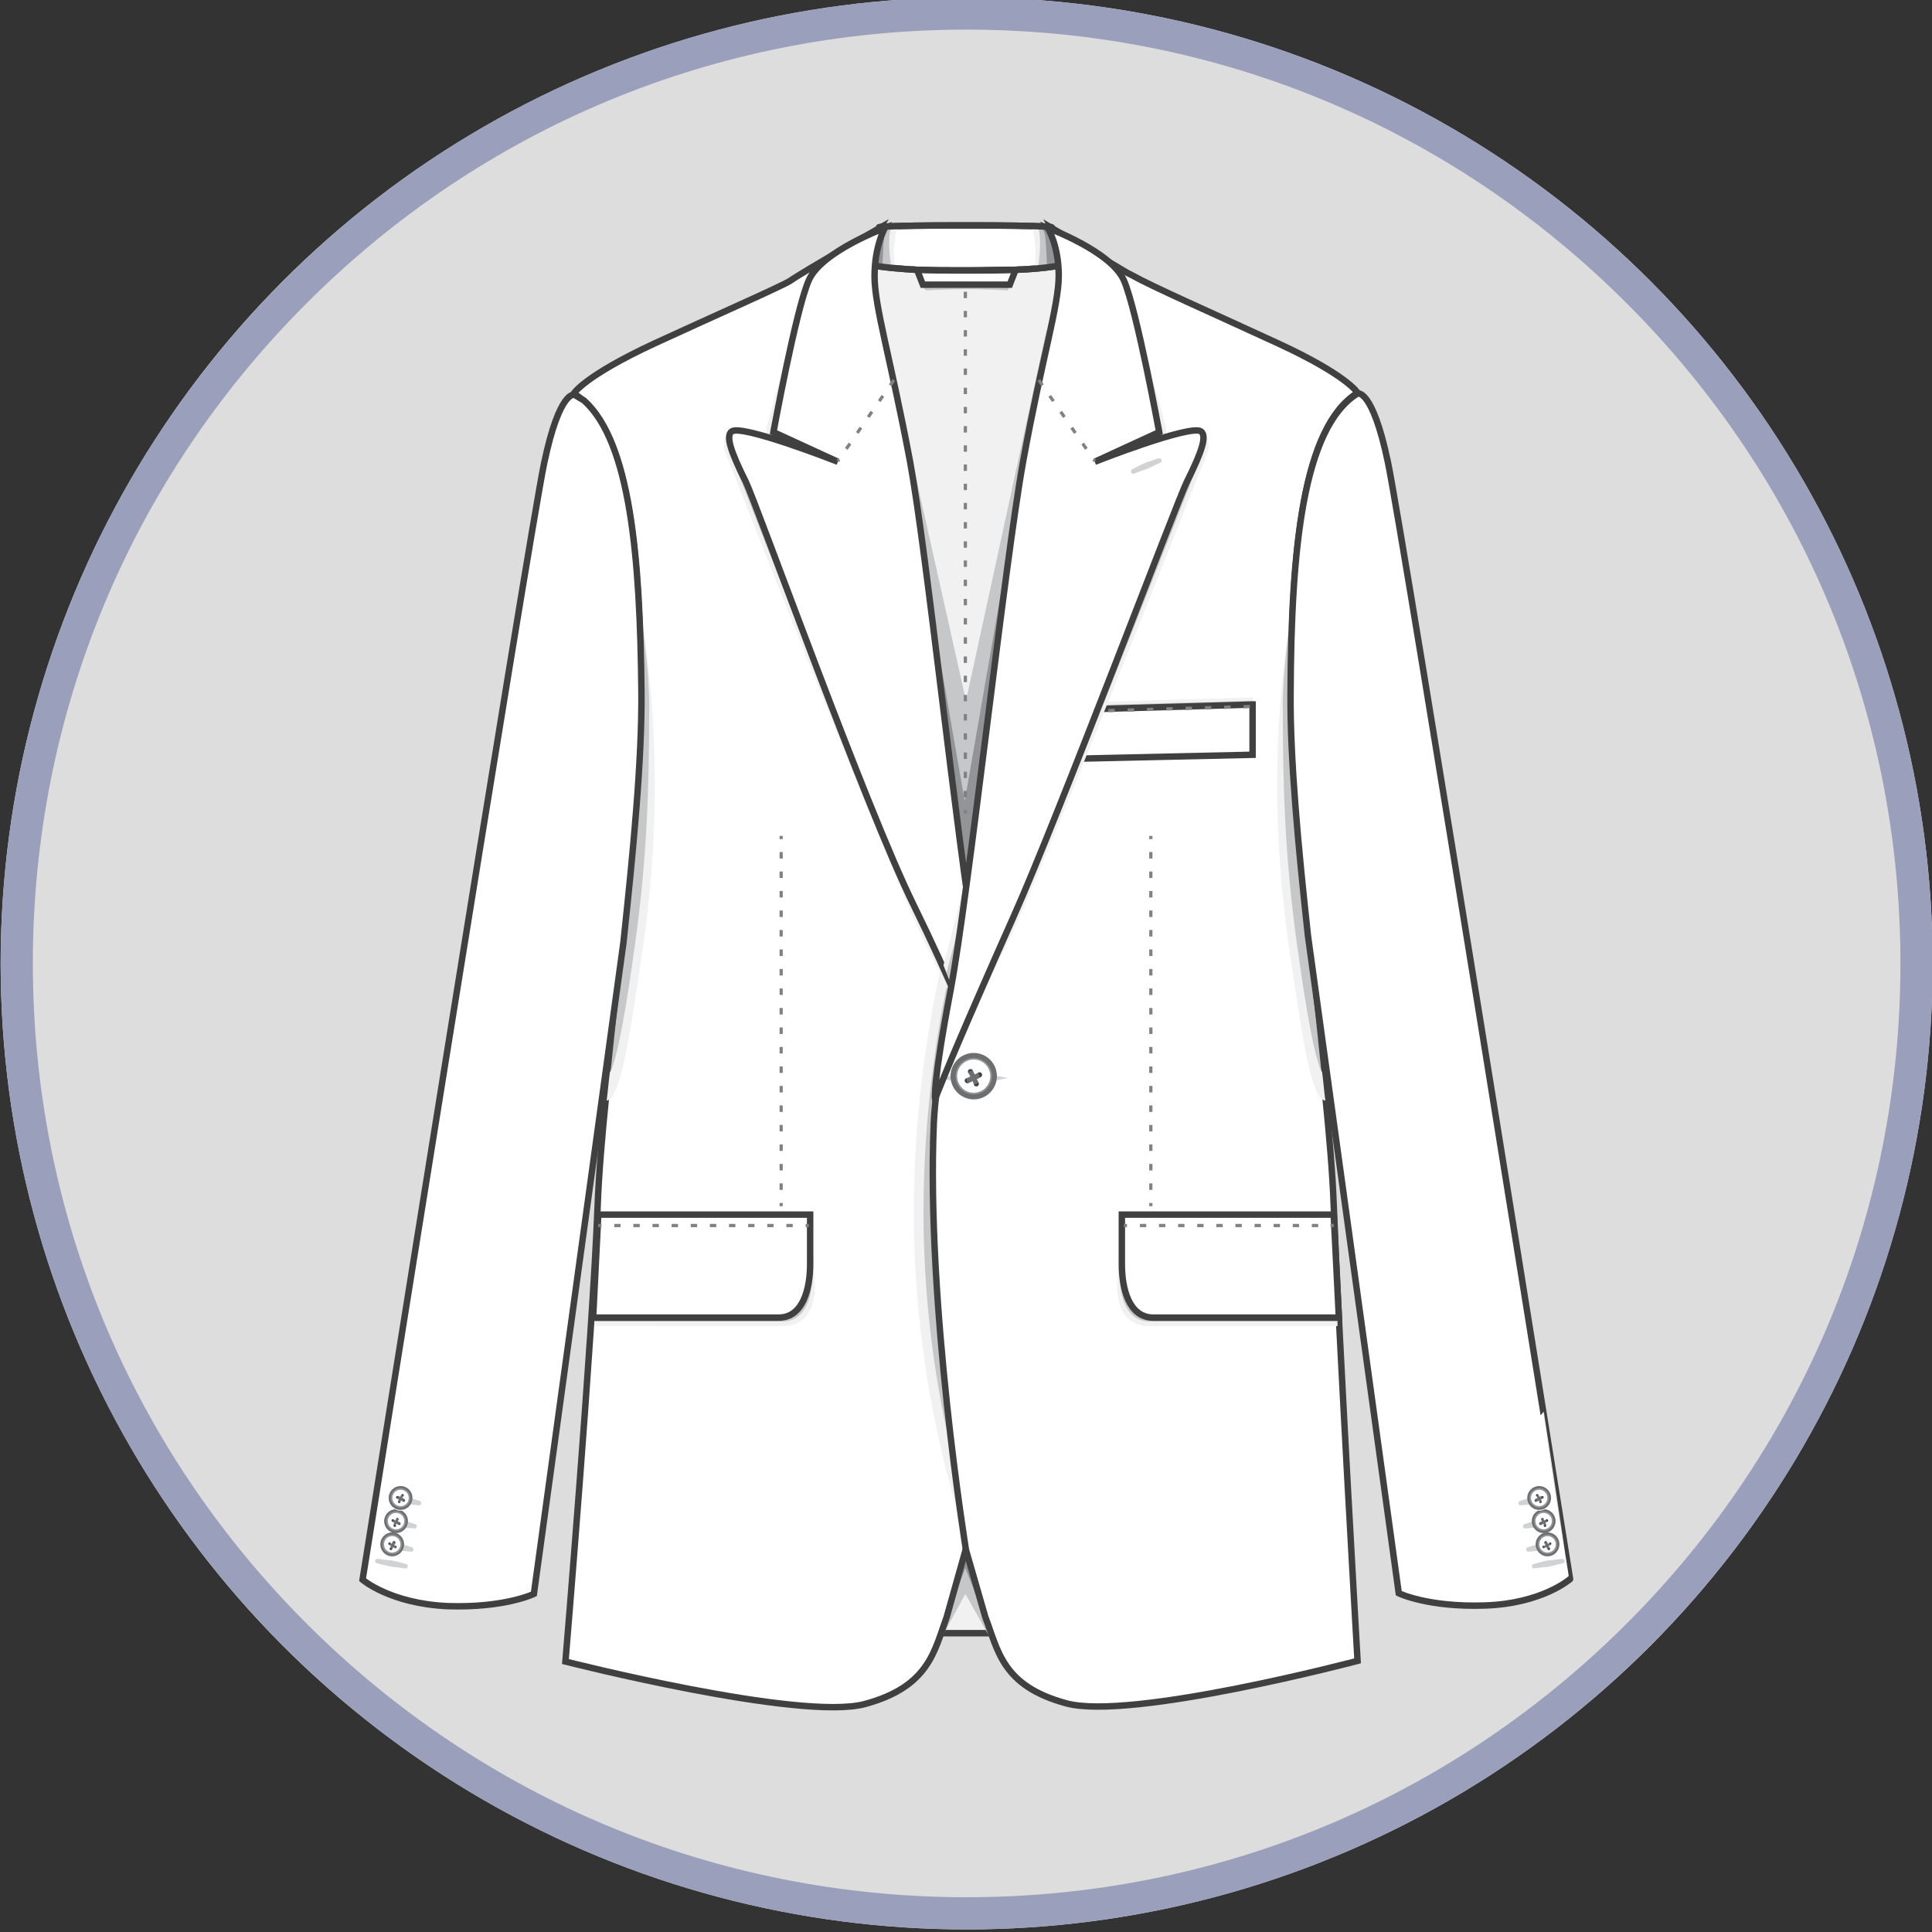 <?xml version="1.0" encoding="utf-8"?>
<!-- Generator: Adobe Illustrator 19.0.0, SVG Export Plug-In . SVG Version: 6.00 Build 0)  -->
<svg version="1.1" id="Layer_1" xmlns="http://www.w3.org/2000/svg" xmlns:xlink="http://www.w3.org/1999/xlink" x="0px" y="0px"
	 viewBox="0 0 300 300" style="enable-background:new 0 0 300 300;" xml:space="preserve">
<rect x="0" y="0" width="300" height="300" fill="#333333" stroke="none"/>
<style type="text/css">
	.st0{clip-path:url(#SVGID_2_);}
	.st1{fill:#9AA0BB;}
	.st2{fill:#F1F1F2;stroke:#404041;stroke-miterlimit:10;}
	.st3{fill:#FFFFFF;stroke:#404041;stroke-miterlimit:10;}
	.st4{fill:#929497;}
	.st5{fill:#F1F1F2;}
	.st6{fill:#C5C7C9;}
	.st7{fill:none;stroke:#404041;stroke-miterlimit:10;}
	.st8{fill:none;stroke:#808184;stroke-width:0.5;stroke-miterlimit:10;}
	.st9{fill:none;stroke:#808184;stroke-width:0.5;stroke-miterlimit:10;stroke-dasharray:0.994,1.987;}
	.st10{fill:none;stroke:#808184;stroke-width:0.5;stroke-miterlimit:10;stroke-dasharray:1.009,2.018;}
	.st11{fill:none;stroke:#808184;stroke-width:0.5;stroke-miterlimit:10;stroke-dasharray:0.99,1.98;}
	.st12{fill:none;stroke:#808184;stroke-width:0.5;stroke-miterlimit:10;stroke-dasharray:1,2;}
	.st13{fill:#DBDCDD;}
	.st14{fill:#404041;stroke:#D0D2D3;stroke-width:0.5;stroke-miterlimit:10;}
	.st15{fill:#FFFFFF;stroke:#6D6E70;stroke-miterlimit:10;}
	.st16{fill:#FFFFFF;stroke:#929497;stroke-width:0.25;stroke-miterlimit:10;}
	.st17{fill:#404041;}
	.st18{fill:none;stroke:#6D6E70;stroke-width:0.5;stroke-miterlimit:10;}
	.st19{fill:none;stroke:#808184;stroke-width:0.5;stroke-miterlimit:10;stroke-dasharray:0.989,1.978;}
	.st20{fill:#FFFFFF;stroke:#6D6E70;stroke-width:0.5;stroke-miterlimit:10;}
	.st21{fill:none;stroke:#6D6E70;stroke-width:0.25;stroke-miterlimit:10;}
</style>
<g>
	<defs>
		<circle id="SVGID_1_" cx="150.1" cy="149.6" r="150"/>
	</defs>
	<use xlink:href="#SVGID_1_"  style="overflow:visible;fill:#DDDDDD;"/>
	<clipPath id="SVGID_2_">
		<use xlink:href="#SVGID_1_"  style="overflow:visible;"/>
	</clipPath>
	<g id="XMLID_1_" class="st0">
		<defs>
			<rect id="XMLID_4932_" x="-13.5" width="327.1" height="300"/>
		</defs>
		<clipPath id="XMLID_8_">
			<use xlink:href="#XMLID_4932_"  style="overflow:visible;"/>
		</clipPath>
	</g>
	<g class="st0">
		<path class="st1" d="M150.1,4.6c38.7,0,75.1,15.1,102.5,42.5c27.4,27.4,42.5,63.8,42.5,102.5s-15.1,75.1-42.5,102.5
			c-27.4,27.4-63.8,42.5-102.5,42.5S75,279.5,47.6,252.1C20.2,224.7,5.1,188.3,5.1,149.6S20.2,74.5,47.6,47.1
			C75,19.7,111.4,4.6,150.1,4.6 M150.1-0.4c-82.8,0-150,67.2-150,150s67.2,150,150,150s150-67.2,150-150S232.9-0.4,150.1-0.4
			L150.1-0.4z"/>
	</g>
	<g id="XMLID_21342_" class="st0">
		<g id="XMLID_21344_">
			<g id="XMLID_21453_">
				<g id="XMLID_21525_">
					<polygon id="XMLID_21548_" class="st2" points="163.1,38.2 168.4,44.1 150,140.4 131.5,44.1 136.6,38.2 					"/>
					<path id="XMLID_21547_" class="st3" d="M163.3,35.3c0,0,0.1-0.3-13.3-0.3c0,0-0.1,0-0.1,0c0,0-0.1,0-0.1,0
						c-13.4,0-13.3,0.3-13.3,0.3l-1.6,5.8c0,0,2.2,0.5,7.5,0.8c2,0.1,4.7,0.1,7.7,0.1c3,0,5.4-0.1,7.5-0.1c5.3-0.2,7.5-0.8,7.5-0.8
						L163.3,35.3z"/>
					<g id="XMLID_21543_">
						<path id="XMLID_21546_" class="st4" d="M138.8,35.2c0,0-1.4,1.5-1.3,3.5c0.1,2,0.2,2.6,0.2,2.6h-2.9l1.6-6L138.8,35.2z"/>
						<path id="XMLID_21545_" class="st5" d="M139.4,35.2c-0.4,0-0.7,0-1,0c-0.8,1.3-0.8,5-0.8,6.3c0.4,0,0.9,0.1,1.4,0.1
							c-0.1-0.4-0.2-1.2-0.2-2.7C138.9,37.1,139.2,35.7,139.4,35.2z"/>
						<path id="XMLID_21544_" class="st6" d="M138.5,35.2c-0.2,0-0.4,0-0.5,0c-0.3,0.3-0.6,0.7-0.7,1.6c-0.2,1.6-0.2,3.7-0.3,4.7
							c0.4,0,0.9,0.1,1.4,0.1C138.2,40.2,137.7,36.4,138.5,35.2z"/>
					</g>
					<g id="XMLID_21539_">
						<path id="XMLID_21542_" class="st4" d="M160.8,35.2c0,0,1.4,1.5,1.3,3.5c-0.1,2-0.2,2.6-0.2,2.6h3.1l-1.7-6L160.8,35.2z"/>
						<path id="XMLID_21541_" class="st5" d="M160.2,35.2c0.4,0,0.7,0,1,0c0.8,1.3,0.8,5,0.8,6.3c-0.4,0-0.9,0.1-1.4,0.1
							c0.1-0.4,0.2-1.2,0.2-2.7C160.7,37.1,160.4,35.7,160.2,35.2z"/>
						<path id="XMLID_21540_" class="st6" d="M161.1,35.2c0.2,0,0.4,0,0.5,0c0.3,0.3,0.6,0.7,0.7,1.6c0.2,1.6,0.2,3.7,0.3,4.7
							c-0.4,0-0.9,0.1-1.4,0.1C161.4,40.2,161.8,36.4,161.1,35.2z"/>
					</g>
					<path id="XMLID_21538_" class="st7" d="M163.3,35.3c0,0,0.1-0.3-13.3-0.3c0,0-0.1,0-0.1,0c0,0-0.1,0-0.1,0
						c-13.4,0-13.3,0.3-13.3,0.3l-1.6,5.8c0,0,2.2,0.5,7.5,0.8c2,0.1,4.7,0.1,7.7,0.1c3,0,5.4-0.1,7.5-0.1c5.3-0.2,7.5-0.8,7.5-0.8
						L163.3,35.3z"/>
					<g id="XMLID_21535_">
						<polygon id="XMLID_21537_" class="st4" points="137.3,53.5 150,116.7 162.3,53.5 154.2,123.8 149.5,143.9 145.8,123.1 						
							"/>
						<polygon id="XMLID_21536_" class="st6" points="149.8,124.4 162.6,50.8 150,108.8 137,50.8 						"/>
					</g>
					<g id="XMLID_21529_">
						<g>
							<line class="st8" x1="149.9" y1="42.8" x2="149.9" y2="43.3"/>
							<line class="st9" x1="149.9" y1="45.3" x2="149.9" y2="124.8"/>
							<line class="st8" x1="149.9" y1="125.8" x2="149.9" y2="126.3"/>
						</g>
					</g>
					<path id="XMLID_21528_" class="st4" d="M143,44.3l0.5,0.5c0,0,3.5-0.3,6.4-0.3s6.6,0.3,6.6,0.3l0.3-0.5H143z"/>
					<path id="XMLID_21527_" class="st6" d="M143.4,44.7l0.4,0.4c0,0,3.3-0.2,6.2-0.2c2.9,0,6.5,0.2,6.5,0.2l0.2-0.4l-6.7-0.1
						L143.4,44.7z"/>
					<path id="XMLID_21526_" class="st3" d="M150,42c-3.1,0-5.6,0-7.6-0.1l0.9,2.3h6.7h0.1h6.7l0.9-2.3C155.6,42,153,42,150,42z"/>
				</g>
				<path id="XMLID_21524_" class="st2" d="M156.7,253.6c0-0.4,0-13.5,0-13.5h-13.6v13.5H156.7z"/>
				<g id="XMLID_21521_">
					<polygon id="XMLID_21523_" class="st4" points="150.1,245.1 144.8,256.9 149.9,238.1 155.3,257.1 					"/>
					<polygon id="XMLID_21522_" class="st6" points="149.9,247.5 144.8,256.9 149.9,243.5 155.3,257.1 					"/>
				</g>
				<path id="XMLID_21519_" class="st3" d="M157.2,174.1c-1.2-28.1-2.6-20.6-2.6-20.6l-4.3-14.3c-2.9-14.5-6.5-42.5-7.2-47.4
					c-1.2-8-8.7-33.4-8.7-33.4c-2.4-15.4,2.2-23,2.2-23s-11.6,6.6-13.9,8.2c-1.2,0.8-11.9,5.5-21,9.7c-11,5.1-12.6,7.8-12.6,7.8
					c8.5,5.3,10.3,24.2,10.4,46.4c0.2,22.2-6,60.1-6.7,79.8c-0.8,20.5-5,70.7-5,70.7s36.5,9.3,46.5,6.6c10-2.7,10.8-8.3,12.7-13.5
					l2.9-10.3C150.1,240.7,158.4,202.2,157.2,174.1z"/>
				<g id="XMLID_21513_">
					<g>
						<line class="st8" x1="121.3" y1="129.8" x2="121.3" y2="130.3"/>
						<line class="st10" x1="121.3" y1="132.3" x2="121.3" y2="185.8"/>
						<line class="st8" x1="121.3" y1="186.8" x2="121.3" y2="187.3"/>
					</g>
				</g>
				<g id="XMLID_21503_">
					<path id="XMLID_21512_" class="st5" d="M125.8,189.3l0.7,9.5c0.3,5.4-2.2,7.1-4.9,7.1H92.3l0.1-2.5L125.8,189.3z"/>
					<path id="XMLID_21511_" class="st6" d="M125.8,189l0.3,7.8c0.3,5.4-1.5,8.4-4.6,8.4H92.3l0.1-2.5L125.8,189z"/>
					<path id="XMLID_21510_" class="st3" d="M125.8,191.3v-2.7H92.9l-0.8,16h28.8c3.8,0,4.9-4.5,4.9-8.3l0,0V191.3z"/>
					<g id="XMLID_21504_">
						<g>
							<line class="st8" x1="125.6" y1="190.3" x2="125.1" y2="190.3"/>
							<line class="st11" x1="123.1" y1="190.3" x2="94.4" y2="190.3"/>
							<line class="st8" x1="93.4" y1="190.3" x2="92.9" y2="190.3"/>
						</g>
					</g>
				</g>
				<g id="XMLID_21500_">
					<path id="XMLID_21502_" class="st5" d="M99.8,147.4c3.2-22,1.8-39.7-0.4-53.5c0.4,2.7,0.7,7.6,0.7,8.3
						c0.4,4.7,0.8,9.5,0.6,14.1c-0.1,9.8-0.8,20.9-2.6,33.2c-1.5,10.5-2.6,15.2-3.4,17c-0.2,1.5-0.3,2.9-0.5,4.4
						C96.3,170.7,97.7,161.6,99.8,147.4z"/>
					<path id="XMLID_21501_" class="st6" d="M97.8,138.5c-1,9.5-2.1,19.2-3,28c0.8-1.8,1.9-6.5,3.4-17c1.8-12.3,2.6-22.3,2.6-38.8
						l0,0c0.2-6-1.5-17-1.4-16.5C100.2,107.4,98.7,130.6,97.8,138.5z"/>
				</g>
				<path id="XMLID_21499_" class="st3" d="M99.6,107.4c-0.2-20.8-1.7-38.7-8.9-45.2l-1.5-0.9c0,0-2.3-0.8-4.7,10.6
					c-2.4,11.4-28.2,173.4-28.2,173.4s4.3,3.7,13.2,4.1c8.9,0.3,13.4-1.9,13.4-1.9l13.9-101.1C98.3,132.4,99.7,118.1,99.6,107.4z"/>
				<g id="XMLID_21496_">
					<path id="XMLID_21498_" class="st5" d="M152,130.5c0,0-10.1,23.9-10.1,57.9s11.2,58.6,11.2,58.6l-1.2-41.3l1.7-72.3L152,130.5z
						"/>
					<path id="XMLID_21497_" class="st6" d="M153.5,130.5c0,0-10.1,23.9-10.1,57.9s11.2,58.6,11.2,58.6l-1.2-41.3l1.7-72.3
						L153.5,130.5z"/>
				</g>
				<g id="XMLID_21458_">
					<path id="XMLID_21495_" class="st3" d="M200.4,107.4c0.2-22.2,1.9-41.1,10.4-46.4c0,0-1.5-2.7-12.6-7.8
						c-10.4-4.8-19.1-8.6-22.5-10.5c-0.2-0.1-0.4-0.2-0.6-0.3c-3-1.8-11.8-7-11.8-7s4.2,7.7,1.9,23c0,0-7.6,25.4-8.8,33.4
						s-5.2,50.3-6.3,56.6c-0.3,1.6-1.9,3.8-2.1,5.2c-0.5,3-0.9,5.6-1,6.6c-0.3,3.2-1.7,7.7-2,14.2c-1.2,28.1,5,66.3,5,66.3l3,10.4
						c2,5.2,2.6,10.7,12.6,13.4c10,2.7,45.2-6.6,45.2-6.6s-2.9-50.2-3.7-70.7C206.4,167.5,200.2,129.6,200.4,107.4z"/>
					<polygon id="XMLID_21494_" class="st5" points="194.6,109.6 194.6,108.3 162.8,109.2 162.8,110.5 					"/>
					<polygon id="XMLID_21493_" class="st6" points="194.6,110.2 194.6,108.8 162.8,109.7 162.8,111.1 					"/>
					<polygon id="XMLID_21492_" class="st3" points="194.5,109.4 194.5,117.2 163.1,117.9 163.1,110.3 					"/>
					<line id="XMLID_21491_" class="st12" x1="163.1" y1="110.6" x2="194.5" y2="109.7"/>
					<g id="XMLID_21485_">
						<g>
							<line class="st8" x1="178.7" y1="129.8" x2="178.7" y2="130.3"/>
							<line class="st10" x1="178.7" y1="132.3" x2="178.7" y2="185.8"/>
							<line class="st8" x1="178.7" y1="186.8" x2="178.7" y2="187.3"/>
						</g>
					</g>
					<g id="XMLID_9019_">
						<circle id="XMLID_9034_" class="st5" cx="151.2" cy="167.7" r="3.2"/>
						<circle id="XMLID_9033_" class="st13" cx="151.3" cy="167.5" r="3.1"/>
						<polygon id="XMLID_9032_" class="st14" points="155.2,167.4 151.3,166.7 147,167.4 151.4,168.2 						"/>
						<circle id="XMLID_9031_" class="st15" cx="151.2" cy="167.1" r="3.1"/>
						<circle id="XMLID_9030_" class="st16" cx="151.2" cy="167.1" r="2.7"/>
						<circle id="XMLID_9029_" class="st17" cx="150.7" cy="166.4" r="0.4"/>
						<circle id="XMLID_9028_" class="st17" cx="151.6" cy="168.3" r="0.4"/>
						<line id="XMLID_9027_" class="st18" x1="150.6" y1="166.4" x2="151.5" y2="168.3"/>
						<line id="XMLID_9026_" class="st18" x1="150.8" y1="166.3" x2="151.7" y2="168.2"/>
						<line id="XMLID_9025_" class="st18" x1="150.6" y1="166.4" x2="151.5" y2="168.3"/>
						<line id="XMLID_9024_" class="st18" x1="150.8" y1="166.3" x2="151.7" y2="168.2"/>
						<circle id="XMLID_9023_" class="st17" cx="150.2" cy="167.8" r="0.4"/>
						<circle id="XMLID_9022_" class="st17" cx="152.1" cy="166.9" r="0.4"/>
						<line id="XMLID_9021_" class="st18" x1="150.2" y1="168" x2="152.1" y2="167.1"/>
						<line id="XMLID_9020_" class="st18" x1="150.1" y1="167.7" x2="152" y2="166.8"/>
					</g>
					<g id="XMLID_21459_">
						<path id="XMLID_21468_" class="st5" d="M174.2,189.3l-0.7,9.5c-0.3,5.4,2.2,7.1,4.9,7.1h29.3l-0.1-2.5L174.2,189.3z"/>
						<path id="XMLID_21467_" class="st6" d="M174.2,189l-0.3,7.8c-0.3,5.4,1.5,8.4,4.6,8.4h29.2l-0.1-2.5L174.2,189z"/>
						<path id="XMLID_21466_" class="st3" d="M174.2,191.3v-2.7h32.9l0.8,16h-28.8c-3.8,0-4.9-4.5-4.9-8.3l0,0V191.3z"/>
						<g id="XMLID_21460_">
							<g>
								<line class="st8" x1="174.5" y1="190.3" x2="175" y2="190.3"/>
								<line class="st19" x1="177" y1="190.3" x2="205.6" y2="190.3"/>
								<line class="st8" x1="206.6" y1="190.3" x2="207.1" y2="190.3"/>
							</g>
						</g>
					</g>
				</g>
				<g id="XMLID_21455_">
					<path id="XMLID_21457_" class="st5" d="M200.2,147.4c-3.2-22-1.8-39.7,0.4-53.5c-0.4,2.7-0.7,7.6-0.7,8.3
						c-0.4,4.7-0.8,9.5-0.6,14.1c0.1,9.8,0.8,20.9,2.6,33.2c1.5,10.5,2.6,15.2,3.4,17c0.2,1.5,0.3,2.9,0.5,4.4
						C203.6,170.7,202.3,161.6,200.2,147.4z"/>
					<path id="XMLID_21456_" class="st6" d="M202.2,138.5c1,9.5,2.1,19.2,3,28c-0.8-1.8-1.9-6.5-3.4-17c-1.8-12.3-2.6-22.3-2.6-38.8
						l0,0c-0.2-6,1.5-17,1.4-16.5C199.7,107.4,201.3,130.6,202.2,138.5z"/>
				</g>
				<path id="XMLID_21454_" class="st3" d="M215.5,71.7c-2.4-11.4-4.7-10.6-4.7-10.6l0,0c-8.5,5.3-10.3,24.2-10.4,46.4
					c-0.1,10.3,1.2,24.1,2.7,37.8l14.1,102.1c0,0,4.5,2.2,13.4,1.9c8.9-0.3,13.2-4.1,13.2-4.1S217.9,83.1,215.5,71.7z"/>
			</g>
			<g id="XMLID_21434_">
				<g id="XMLID_21445_">
					<g id="XMLID_21448_">
						<path id="XMLID_21452_" class="st5" d="M113.6,66.9c0,0-1.8,1.3-1,3.3c0.8,2,26.3,66.8,30.8,75.7c1.5,3,3.4,7,5.2,10.9
							c1.4,3,2.4-3.6,2.4-3.6l-1.4-6.3L119,70.8L113.6,66.9z"/>
						<path id="XMLID_21451_" class="st6" d="M114.1,66.9c0,0-1.9,0.5-1.1,2.5c0.8,2,26.4,67.6,30.9,76.5c1.4,2.8,3.2,6.5,4.8,10.1
							c0.9,1.9,2.3-4.8,2.3-4.8l-1-4.3l-30.5-76.1L114.1,66.9z"/>
						<polygon id="XMLID_21450_" class="st5" points="124.9,45 119,66.5 119,67.3 120.2,69.7 129.7,73.6 132.1,73.7 125.3,50 						
							"/>
						<polygon id="XMLID_21449_" class="st6" points="124.9,45 119.6,66.7 119.6,67.5 121.4,72.2 129.5,76.3 133.7,73.7 126.8,50 
													"/>
					</g>
					<path id="XMLID_21447_" class="st3" d="M137.4,35.4c0,0-9.8,3.6-11.8,8.1c-2,4.5-5.5,23.6-5.5,23.6l10,4.6c0,0-15-5.9-16.5-4.7
						c-0.9,0.7-0.2,3,2.2,7.8c1.7,3.5,18.6,50.6,26.1,65.8c2.8,5.7,5.1,10.8,7,15.2c0.7,1.6,3.8-3.4,3.7-4.1
						c-0.3-1.8-0.7-1.8-1.1-4.2c-3-17.6-7.6-61.9-10.2-75.9c-3-15.9-5.5-24-5.5-28.7S137.4,35.4,137.4,35.4z"/>
					<line id="XMLID_21446_" class="st12" x1="138.8" y1="59" x2="130.1" y2="71.6"/>
				</g>
				<g id="XMLID_21442_">
					<polygon id="XMLID_21444_" class="st5" points="149.8,137.1 146.5,149.9 147.5,152.4 150.1,141.5 					"/>
					<polygon id="XMLID_21443_" class="st6" points="150.3,138.3 147,151 148,153.6 150.5,142.6 					"/>
				</g>
				<g id="XMLID_21437_">
					<path id="XMLID_21441_" class="st5" d="M186.5,66.9c0,0,1.8,1.3,1,3.3c-0.8,2-26.3,66.8-30.8,75.7c-4.5,8.9-11.5,25-11.5,25
						l5.3-24l30.5-76.1L186.5,66.9z"/>
					<path id="XMLID_21440_" class="st6" d="M186,66.9c0,0,1.9,0.5,1.1,2.5c-0.8,2-26.4,67.6-30.9,76.5
						c-4.5,8.9-11.2,24.6-11.2,24.6l5.1-23.7l30.5-76.1L186,66.9z"/>
					<polygon id="XMLID_21439_" class="st5" points="175.2,45 181.1,66.5 181.1,67.3 179.9,69.7 170.3,73.6 167.9,73.7 174.8,50 
											"/>
					<polygon id="XMLID_21438_" class="st6" points="175.2,45 180.5,66.7 180.5,67.5 178.7,72.2 170.6,76.3 166.4,73.7 173.2,50 
											"/>
				</g>
				<path id="XMLID_21436_" class="st3" d="M162.7,35.4c0,0,9.8,3.6,11.8,8.1s5.5,23.6,5.5,23.6l-10,4.6c0,0,15-5.9,16.5-4.7
					c0.9,0.7,0.2,3-2.2,7.8c-1.7,3.5-20,52.1-26.9,67.5c-8.1,18.2-10.5,24.1-12.2,28.3c0,0-0.4-2.1,2.4-16.8
					c2.8-14.8,8.4-66.4,11.3-82.3s5.5-24,5.5-28.7S162.7,35.4,162.7,35.4z"/>
				<line id="XMLID_21435_" class="st12" x1="161.3" y1="59" x2="170" y2="71.6"/>
			</g>
			<g id="XMLID_21345_">
				<g id="XMLID_9006_">
					<path id="XMLID_21433_" class="st14" d="M241.2,236l-2.2,0.2l-2.2,0.7c-0.1,0-0.1,0.2,0,0.2l2.2-0.2l2.1-0.6
						C241.3,236.2,241.3,236,241.2,236z"/>
					<circle id="XMLID_9018_" class="st5" cx="239.7" cy="236.5" r="1.7"/>
					<circle id="XMLID_9017_" class="st13" cx="239.7" cy="236.4" r="1.6"/>
					<circle id="XMLID_9016_" class="st20" cx="239.7" cy="236.2" r="1.6"/>
					<circle id="XMLID_9015_" class="st16" cx="239.7" cy="236.2" r="1.4"/>
					<circle id="XMLID_9014_" class="st17" cx="239.5" cy="235.9" r="0.2"/>
					<circle id="XMLID_9013_" class="st17" cx="239.9" cy="236.9" r="0.2"/>
					<line id="XMLID_9012_" class="st21" x1="239.4" y1="235.9" x2="239.9" y2="236.8"/>
					<line id="XMLID_9011_" class="st21" x1="239.5" y1="235.8" x2="240" y2="236.8"/>
					<circle id="XMLID_9010_" class="st17" cx="239.2" cy="236.6" r="0.2"/>
					<circle id="XMLID_9009_" class="st17" cx="240.2" cy="236.1" r="0.2"/>
					<line id="XMLID_9008_" class="st21" x1="239.2" y1="236.7" x2="240.2" y2="236.2"/>
					<line id="XMLID_9007_" class="st21" x1="239.1" y1="236.5" x2="240.1" y2="236.1"/>
				</g>
				<g id="XMLID_8993_">
					<path id="XMLID_21419_" class="st14" d="M240.5,232.4l-2.2,0.2l-2.2,0.7c-0.1,0-0.1,0.2,0,0.2l2.2-0.2l2.1-0.6
						C240.6,232.6,240.6,232.4,240.5,232.4z"/>
					<circle id="XMLID_9005_" class="st5" cx="239" cy="232.9" r="1.7"/>
					<circle id="XMLID_9004_" class="st13" cx="239" cy="232.8" r="1.6"/>
					<circle id="XMLID_9003_" class="st20" cx="239" cy="232.6" r="1.6"/>
					<circle id="XMLID_9002_" class="st16" cx="239" cy="232.6" r="1.4"/>
					<circle id="XMLID_9001_" class="st17" cx="238.7" cy="232.2" r="0.2"/>
					<circle id="XMLID_9000_" class="st17" cx="239.2" cy="233.2" r="0.2"/>
					<line id="XMLID_8999_" class="st21" x1="238.7" y1="232.2" x2="239.2" y2="233.2"/>
					<line id="XMLID_8998_" class="st21" x1="238.8" y1="232.2" x2="239.3" y2="233.2"/>
					<circle id="XMLID_8997_" class="st17" cx="238.5" cy="233" r="0.2"/>
					<circle id="XMLID_8996_" class="st17" cx="239.5" cy="232.5" r="0.2"/>
					<line id="XMLID_8995_" class="st21" x1="238.5" y1="233.1" x2="239.5" y2="232.6"/>
					<line id="XMLID_8994_" class="st21" x1="238.4" y1="232.9" x2="239.4" y2="232.4"/>
				</g>
				<g id="XMLID_8980_">
					<path id="XMLID_21405_" class="st14" d="M241.7,239.6l-2.2,0.2l-2.2,0.7c-0.1,0-0.1,0.2,0,0.2l2.2-0.2l2.1-0.6
						C241.9,239.8,241.9,239.6,241.7,239.6z"/>
					<circle id="XMLID_8992_" class="st5" cx="240.3" cy="240.1" r="1.7"/>
					<circle id="XMLID_8991_" class="st13" cx="240.3" cy="240.1" r="1.6"/>
					<circle id="XMLID_8990_" class="st20" cx="240.3" cy="239.8" r="1.6"/>
					<circle id="XMLID_8989_" class="st16" cx="240.3" cy="239.8" r="1.4"/>
					<circle id="XMLID_8988_" class="st17" cx="240" cy="239.5" r="0.2"/>
					<circle id="XMLID_8987_" class="st17" cx="240.5" cy="240.5" r="0.2"/>
					<line id="XMLID_8986_" class="st21" x1="239.9" y1="239.5" x2="240.4" y2="240.5"/>
					<line id="XMLID_8985_" class="st21" x1="240.1" y1="239.4" x2="240.5" y2="240.4"/>
					<circle id="XMLID_8984_" class="st17" cx="239.7" cy="240.2" r="0.2"/>
					<circle id="XMLID_8983_" class="st17" cx="240.7" cy="239.7" r="0.2"/>
					<line id="XMLID_8982_" class="st21" x1="239.7" y1="240.3" x2="240.7" y2="239.8"/>
					<line id="XMLID_8981_" class="st21" x1="239.7" y1="240.2" x2="240.7" y2="239.7"/>
				</g>
				<g id="XMLID_8979_">
					<path id="XMLID_21391_" class="st14" d="M242.6,242.3l-1.6,0.2c-0.4,0-0.9,0.1-1.3,0.2l-1.5,0.4c-0.1,0-0.1,0.2,0,0.2l1.5-0.2
						c0.4,0,0.9-0.1,1.3-0.2l1.6-0.4C242.8,242.5,242.7,242.3,242.6,242.3z"/>
				</g>
				<g id="XMLID_8966_">
					<path id="XMLID_21389_" class="st14" d="M60,236l2.2,0.2l2.2,0.7c0.1,0,0.1,0.2,0,0.2l-2.2-0.2l-2.1-0.6
						C59.9,236.2,59.9,236,60,236z"/>
					<circle id="XMLID_8978_" class="st5" cx="61.5" cy="236.5" r="1.7"/>
					<circle id="XMLID_8977_" class="st13" cx="61.4" cy="236.4" r="1.6"/>
					<circle id="XMLID_8976_" class="st20" cx="61.5" cy="236.2" r="1.6"/>
					<circle id="XMLID_8975_" class="st16" cx="61.5" cy="236.2" r="1.4"/>
					<circle id="XMLID_8974_" class="st17" cx="61.7" cy="235.9" r="0.2"/>
					<circle id="XMLID_8973_" class="st17" cx="61.3" cy="236.9" r="0.2"/>
					<line id="XMLID_8972_" class="st21" x1="61.8" y1="235.9" x2="61.3" y2="236.8"/>
					<line id="XMLID_8971_" class="st21" x1="61.7" y1="235.8" x2="61.2" y2="236.8"/>
					<circle id="XMLID_8970_" class="st17" cx="62" cy="236.6" r="0.2"/>
					<circle id="XMLID_8969_" class="st17" cx="61" cy="236.1" r="0.2"/>
					<line id="XMLID_8968_" class="st21" x1="62" y1="236.7" x2="61" y2="236.2"/>
					<line id="XMLID_8967_" class="st21" x1="62.1" y1="236.5" x2="61.1" y2="236.1"/>
				</g>
				<g id="XMLID_8953_">
					<path id="XMLID_21375_" class="st14" d="M60.7,232.4l2.2,0.2l2.2,0.7c0.1,0,0.1,0.2,0,0.2l-2.2-0.2l-2.1-0.6
						C60.6,232.6,60.6,232.4,60.7,232.4z"/>
					<circle id="XMLID_8965_" class="st5" cx="62.2" cy="232.9" r="1.7"/>
					<circle id="XMLID_8964_" class="st13" cx="62.2" cy="232.8" r="1.6"/>
					<circle id="XMLID_8963_" class="st20" cx="62.2" cy="232.6" r="1.6"/>
					<circle id="XMLID_8962_" class="st16" cx="62.2" cy="232.6" r="1.4"/>
					<circle id="XMLID_8961_" class="st17" cx="62.5" cy="232.2" r="0.2"/>
					<circle id="XMLID_8960_" class="st17" cx="62" cy="233.2" r="0.2"/>
					<line id="XMLID_8959_" class="st21" x1="62.5" y1="232.2" x2="62" y2="233.2"/>
					<line id="XMLID_8958_" class="st21" x1="62.4" y1="232.2" x2="61.9" y2="233.2"/>
					<circle id="XMLID_8957_" class="st17" cx="62.7" cy="233" r="0.2"/>
					<circle id="XMLID_8956_" class="st17" cx="61.7" cy="232.5" r="0.2"/>
					<line id="XMLID_8955_" class="st21" x1="62.7" y1="233.1" x2="61.7" y2="232.6"/>
					<line id="XMLID_8954_" class="st21" x1="62.8" y1="232.9" x2="61.8" y2="232.4"/>
				</g>
				<g id="XMLID_8940_">
					<path id="XMLID_21361_" class="st14" d="M59.5,239.6l2.2,0.2l2.2,0.7c0.1,0,0.1,0.2,0,0.2l-2.2-0.2l-2.1-0.6
						C59.3,239.8,59.3,239.6,59.5,239.6z"/>
					<circle id="XMLID_8952_" class="st5" cx="60.9" cy="240.1" r="1.7"/>
					<circle id="XMLID_8951_" class="st13" cx="60.9" cy="240.1" r="1.6"/>
					<circle id="XMLID_8950_" class="st20" cx="60.9" cy="239.8" r="1.6"/>
					<circle id="XMLID_8949_" class="st16" cx="60.9" cy="239.8" r="1.4"/>
					<circle id="XMLID_8948_" class="st17" cx="61.2" cy="239.5" r="0.2"/>
					<circle id="XMLID_8947_" class="st17" cx="60.7" cy="240.5" r="0.2"/>
					<line id="XMLID_8946_" class="st21" x1="61.3" y1="239.5" x2="60.8" y2="240.5"/>
					<line id="XMLID_8945_" class="st21" x1="61.1" y1="239.4" x2="60.7" y2="240.4"/>
					<circle id="XMLID_8944_" class="st17" cx="61.4" cy="240.2" r="0.2"/>
					<circle id="XMLID_8943_" class="st17" cx="60.5" cy="239.7" r="0.2"/>
					<line id="XMLID_8942_" class="st21" x1="61.4" y1="240.3" x2="60.5" y2="239.8"/>
					<line id="XMLID_8941_" class="st21" x1="61.5" y1="240.2" x2="60.5" y2="239.7"/>
				</g>
				<g id="XMLID_8939_">
					<path id="XMLID_21347_" class="st14" d="M58.6,242.3l1.6,0.2c0.4,0,0.9,0.1,1.3,0.2l1.5,0.4c0.1,0,0.1,0.2,0,0.2l-1.5-0.2
						c-0.4,0-0.9-0.1-1.3-0.2l-1.6-0.4C58.4,242.5,58.5,242.3,58.6,242.3z"/>
				</g>
			</g>
		</g>
		<path id="XMLID_21343_" class="st14" d="M180,71.4l-1.5,0.5c-0.4,0.1-0.8,0.3-1.2,0.5l-1.4,0.7c-0.1,0.1,0,0.3,0.1,0.2l1.4-0.5
			c0.4-0.1,0.8-0.3,1.2-0.5l1.5-0.7C180.2,71.6,180.1,71.4,180,71.4z"/>
	</g>
</g>
</svg>
